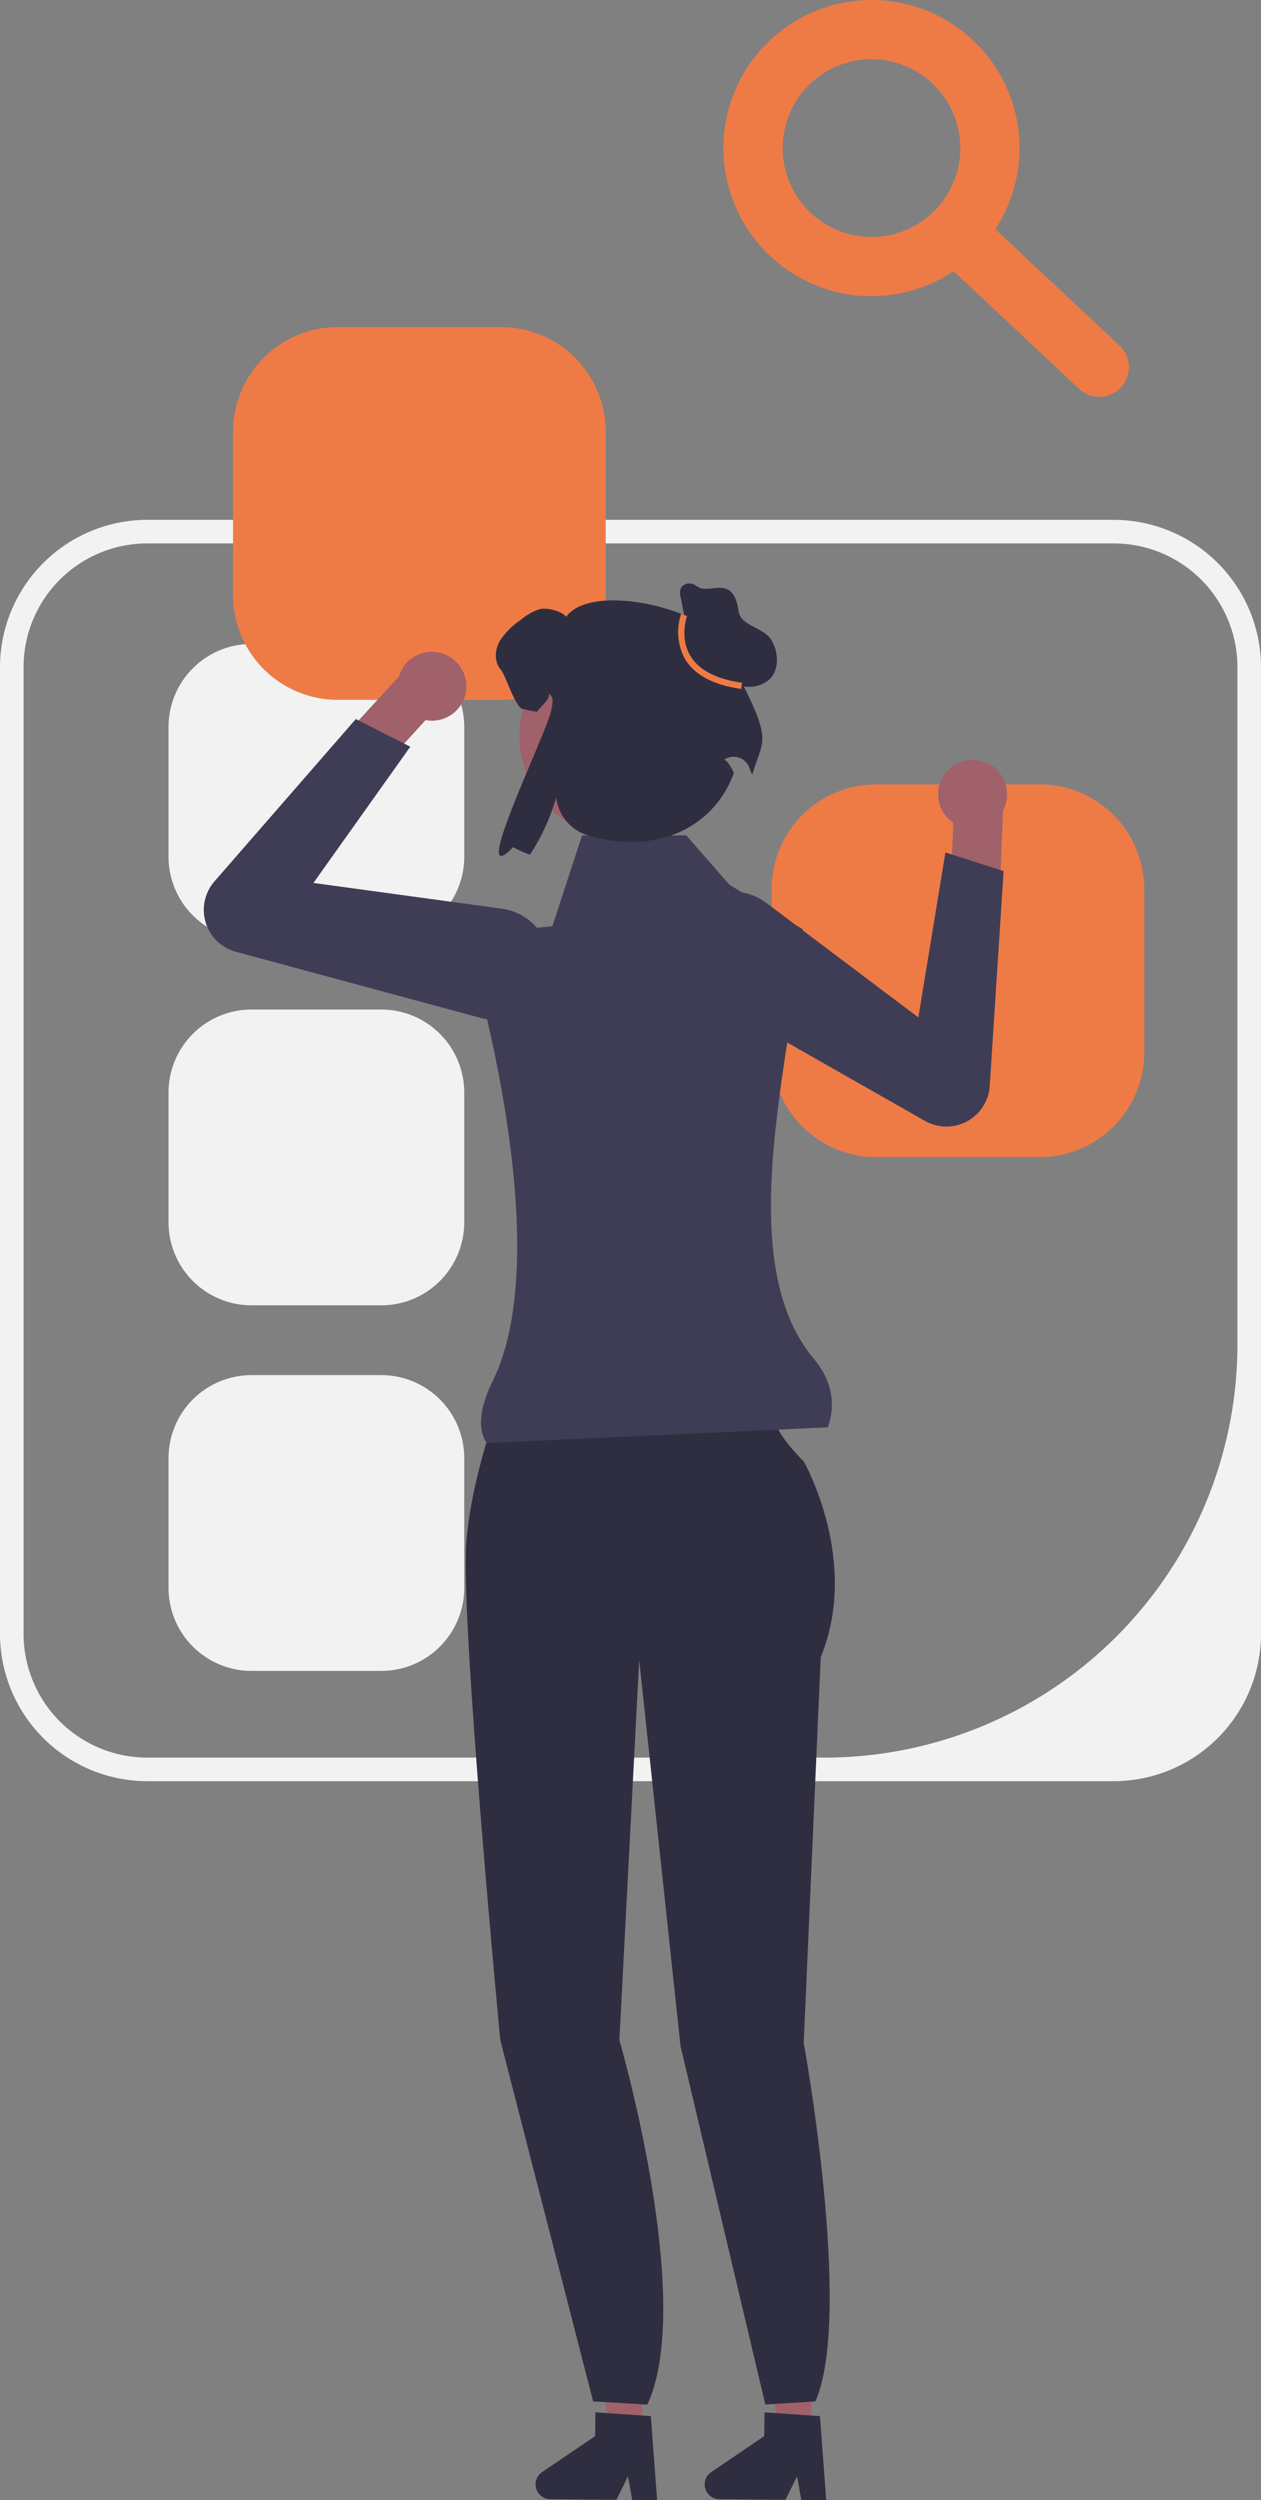 <svg xmlns="http://www.w3.org/2000/svg" width="258.768" height="512.912" viewBox="0 0 258.768 512.912">
  <rect x="0" y="0" width="258.768" height="512.912" fill="#808080" stroke="none"/>
  <g id="noResults" transform="translate(-144.095)">
    <path id="Path_799" data-name="Path 799" d="M372.633,365.415H174.325a30.264,30.264,0,0,1-30.23-30.23V136.877a30.264,30.264,0,0,1,30.23-30.23H372.633a30.264,30.264,0,0,1,30.23,30.23V335.185A30.264,30.264,0,0,1,372.633,365.415ZM174.325,111.484a25.393,25.393,0,0,0-25.393,25.393V335.185a25.393,25.393,0,0,0,25.393,25.393h138.91a84.791,84.791,0,0,0,84.791-84.791V136.877a25.393,25.393,0,0,0-25.393-25.393H174.325Z" fill="#f2f2f2"/>
    <path id="Path_800" data-name="Path 800" d="M195.7,132.106a17.04,17.04,0,0,0-17.021,17.021v26.642A17.04,17.04,0,0,0,195.7,192.79h26.642a17.04,17.04,0,0,0,17.021-17.021V149.127a17.04,17.04,0,0,0-17.021-17.021Z" fill="#f2f2f2"/>
    <path id="Path_801" data-name="Path 801" d="M195.7,207.106a17.04,17.04,0,0,0-17.021,17.021v26.642A17.04,17.04,0,0,0,195.7,267.79h26.642a17.04,17.04,0,0,0,17.021-17.021V224.127a17.04,17.04,0,0,0-17.021-17.021H195.7Z" fill="#f2f2f2"/>
    <path id="Path_802" data-name="Path 802" d="M195.7,282.106a17.04,17.04,0,0,0-17.021,17.021v26.642A17.04,17.04,0,0,0,195.7,342.79h26.642a17.04,17.04,0,0,0,17.021-17.021V299.127a17.04,17.04,0,0,0-17.021-17.021Z" fill="#f2f2f2"/>
    <g id="Group_387" data-name="Group 387">
      <path id="Path_803" data-name="Path 803" d="M213.372,67.106a21.471,21.471,0,0,0-21.447,21.447v33.569a21.471,21.471,0,0,0,21.447,21.447h33.569a21.471,21.471,0,0,0,21.447-21.447V88.553a21.471,21.471,0,0,0-21.447-21.447H213.371Z" fill="#ee7b46"/>
      <path id="Path_804" data-name="Path 804" d="M323.89,160.919a21.471,21.471,0,0,0-21.447,21.447v33.569a21.471,21.471,0,0,0,21.447,21.447H357.46a21.471,21.471,0,0,0,21.447-21.447V182.366a21.471,21.471,0,0,0-21.447-21.447H323.89Z" fill="#ee7b46"/>
      <g id="Group_383" data-name="Group 383">
        <path id="Path_805" data-name="Path 805" d="M275.842,498.808l-6.82-.057L266,471.833l10.065.085Z" fill="#a0616a"/>
        <path id="Path_806" data-name="Path 806" d="M254,509.652a3.053,3.053,0,0,0,3.023,3.076l13.559.113,2.374-4.811.872,4.836,5.116.046-1.292-17.248-1.78-.118-7.26-.5-2.342-.157-.041,4.88-10.892,7.388a3.048,3.048,0,0,0-1.336,2.5Z" fill="#2f2e41"/>
      </g>
      <g id="Group_384" data-name="Group 384">
        <path id="Path_807" data-name="Path 807" d="M310.54,498.808l-6.82-.057L300.7,471.833l10.065.085Z" fill="#a0616a"/>
        <path id="Path_808" data-name="Path 808" d="M288.7,509.652a3.053,3.053,0,0,0,3.023,3.076l13.559.113,2.374-4.811.872,4.836,5.116.046-1.292-17.248-1.78-.118-7.26-.5-2.342-.157-.041,4.88-10.892,7.388a3.048,3.048,0,0,0-1.336,2.5Z" fill="#2f2e41"/>
      </g>
      <path id="Path_809" data-name="Path 809" d="M249.081,281.178l27.643.873,26.189,5.82s-2.619,3.2,6.111,11.93c0,0,11.639,20.369,3.492,40.156L309.024,419.1s10.181,55.794,2.4,73.551l-10.281.643-17.4-73.55-8.479-79.209L271.2,418.523s15.585,53.527,5.744,74.776l-11.135-.643-19.052-74.133s-8.148-85.549-6.984-101.844,9.311-35.5,9.311-35.5Z" fill="#2f2e41"/>
      <g id="Group_385" data-name="Group 385">
        <path id="Path_810" data-name="Path 810" d="M341.914,156.113a7.06,7.06,0,0,0-2.193,12.685v.01l-.536,12.985,9.937,4.6.793-19.981-.069,0a7.062,7.062,0,0,0-7.931-10.3Z" fill="#a0616a"/>
        <path id="Path_811" data-name="Path 811" d="M286.378,202.455a11.439,11.439,0,0,1,14.967-17.229l31.2,23.493,5.56-33.844,11.937,3.843-2.848,44.07a8.906,8.906,0,0,1-13.291,7.166L288.812,204.3a11.607,11.607,0,0,1-2.435-1.844Z" fill="#3f3d56"/>
      </g>
      <g id="Group_386" data-name="Group 386">
        <path id="Path_812" data-name="Path 812" d="M238.8,137.182a7.06,7.06,0,0,1-7.373,10.552l-.007.007-8.761,9.6-10.294-3.73,13.5-14.748.048.05a7.062,7.062,0,0,1,12.883-1.73Z" fill="#a0616a"/>
        <path id="Path_813" data-name="Path 813" d="M242.584,208.787,192.5,195.258a8.906,8.906,0,0,1-4.393-14.446l29.005-33.3,11.182,5.675-19.88,27.949,38.7,5.285a11.44,11.44,0,0,1-1.5,22.773,11.606,11.606,0,0,1-3.027-.4Z" fill="#3f3d56"/>
      </g>
      <path id="Path_814" data-name="Path 814" d="M313.989,292.822l-70.038,3.213c-1.924-2.921-1.4-7.313,1.291-12.814,10.171-20.767,2.447-60.055-2.75-80.512a9.651,9.651,0,0,1,8.349-12.035l6.6-.66,6.1-18.634h21.379l8.869,10.133,15.052,9.144c-2.74,28.221-14.414,68.071,2.217,88.055,3.637,4.371,4.669,9.1,2.923,14.111Z" fill="#3f3d56"/>
      <circle id="Ellipse_45" data-name="Ellipse 45" cx="20.824" cy="20.824" r="20.824" transform="translate(250.695 130.163)" fill="#a0616a"/>
      <path id="Path_815" data-name="Path 815" d="M295.082,137.658c2.9-10.563-28.679-19.621-34.815-11.114-.853-1.209-4.007-1.944-5.453-1.573a11.283,11.283,0,0,0-3.851,2.2,15.208,15.208,0,0,0-4.326,4.355c-1.009,1.8-1.165,4.244.193,5.8,1.076,1.239,2.966,7.823,4.584,8.15,1.128.23,2.077.415,2.894.549.727-1.061,2.581-2.394,2.448-3.677,1.1.727.7,2.006.476,3.314-.737,4.354-17.346,38.055-7.833,28.124a19.937,19.937,0,0,0,3.45,1.551,43.384,43.384,0,0,0,5.379-11.723l.009.078a9.243,9.243,0,0,0,6.674,7.734c14.279,4.137,25.83-1.933,29.8-12.88-1.454-2.953-2.088-2.632-1.958-2.72a3.419,3.419,0,0,1,5.092,1.622c.23.6.439,1.118.62,1.506,2.07-7.4,4.532-6.336-3.385-21.294Z" fill="#2f2e41"/>
      <path id="Path_816" data-name="Path 816" d="M285.231,129.994l-1.459-7.457a2.975,2.975,0,0,1,.044-1.88,2.017,2.017,0,0,1,2.109-.924c.812.117,1.42.859,2.228,1,2.81.5,6.524-2.279,7.531,4.742.42,2.927,5.091,3.237,6.651,5.749s1.751,6.139-.378,8.191a6.422,6.422,0,0,1-6.639.991,14.439,14.439,0,0,1-5.529-4.312,49.8,49.8,0,0,0-4.736-5.259" fill="#2f2e41"/>
      <path id="Path_817" data-name="Path 817" d="M296.195,141.336c-5.7-.8-9.582-2.868-11.544-6.159a11.559,11.559,0,0,1-.773-9.25l1.2.448c-.016.044-1.576,4.385.68,8.156,1.755,2.933,5.325,4.795,10.611,5.533Z" fill="#ee7b46"/>
    </g>
    <path id="Path_818" data-name="Path 818" d="M322.934,60.762a30.381,30.381,0,1,1,30.381-30.381A30.417,30.417,0,0,1,322.934,60.762Zm0-48.61a18.229,18.229,0,1,0,18.229,18.229A18.249,18.249,0,0,0,322.934,12.152Z" fill="#ee7b46"/>
    <path id="Path_819" data-name="Path 819" d="M369.677,81.409a6.045,6.045,0,0,1-4.154-1.644L337.009,53.042a6.075,6.075,0,1,1,8.307-8.865L373.831,70.9a6.076,6.076,0,0,1-4.154,10.509Z" fill="#ee7b46"/>
  </g>
</svg>
